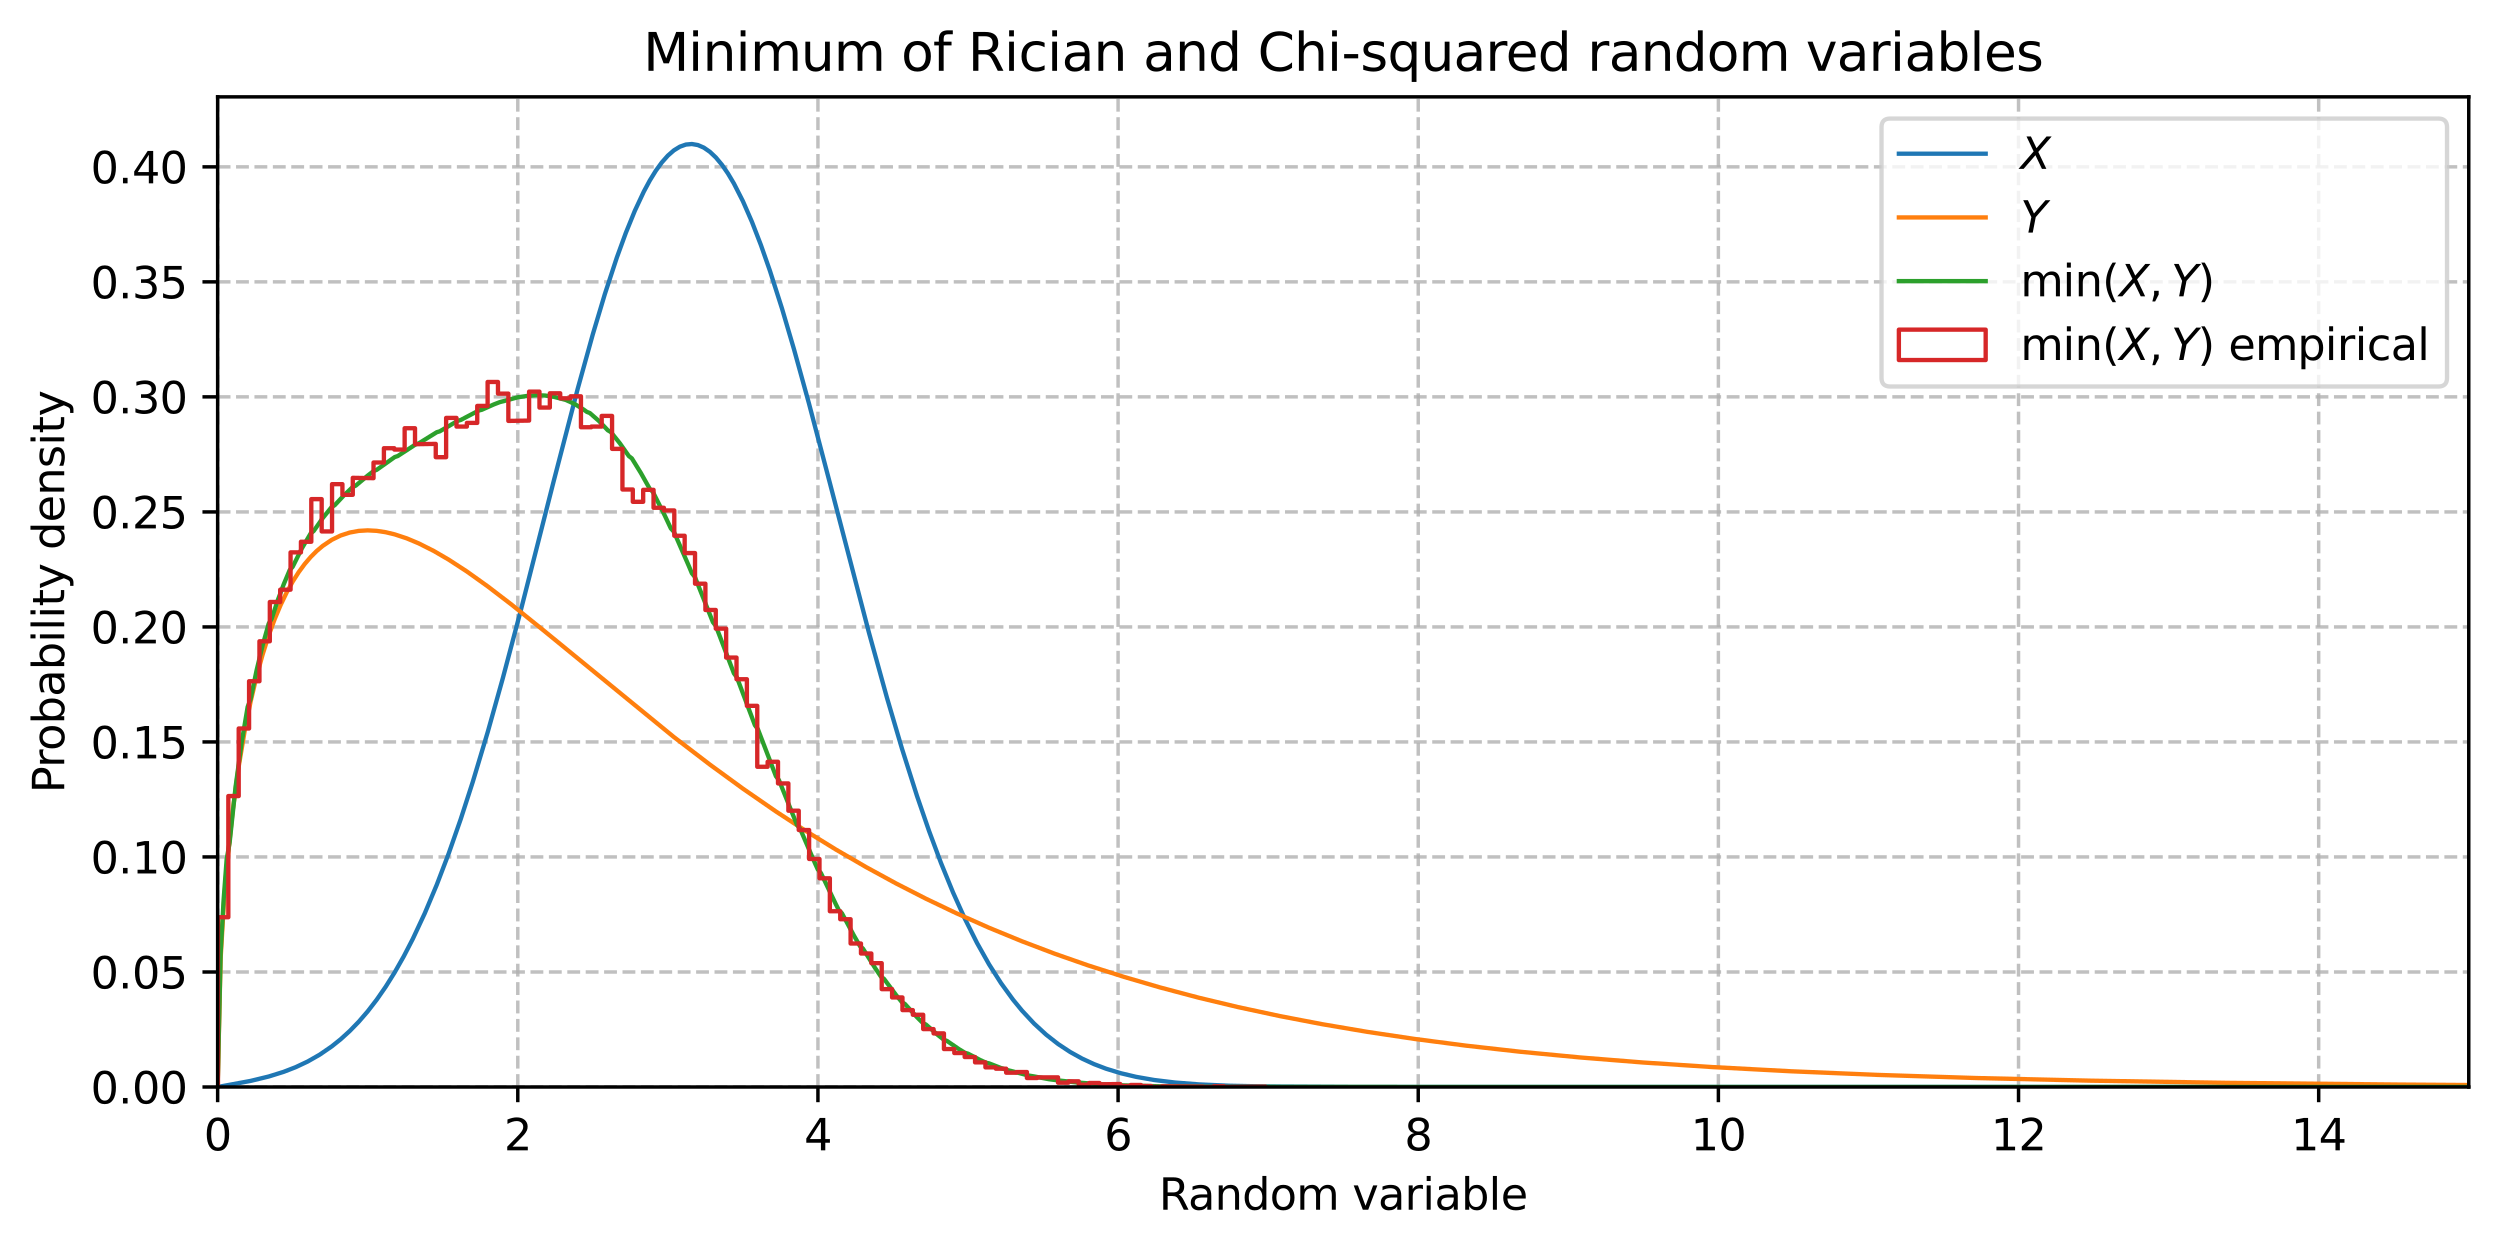 <?xml version="1.0" encoding="utf-8" standalone="no"?>
<!DOCTYPE svg PUBLIC "-//W3C//DTD SVG 1.1//EN"
  "http://www.w3.org/Graphics/SVG/1.1/DTD/svg11.dtd">
<svg xmlns:xlink="http://www.w3.org/1999/xlink" width="576pt" height="288pt" viewBox="0 0 576 288" xmlns="http://www.w3.org/2000/svg" version="1.1">
 <defs>
  <style type="text/css">*{stroke-linejoin: round; stroke-linecap: butt}</style>
 </defs>
 <g id="figure_1">
  <g id="patch_1">
   <path d="M 0 288 
L 576 288 
L 576 0 
L 0 0 
z
" style="fill: #ffffff"/>
  </g>
  <g id="axes_1">
   <g id="patch_2">
    <path d="M 50.144 250.444 
L 568.8 250.444 
L 568.8 22.318 
L 50.144 22.318 
z
" style="fill: #ffffff"/>
   </g>
   <g id="matplotlib.axis_1">
    <g id="xtick_1">
     <g id="line2d_1">
      <path d="M 50.144 250.444 
L 50.144 22.318 
" clip-path="url(#p916f54b897)" style="fill: none; stroke-dasharray: 2.96,1.28; stroke-dashoffset: 0; stroke: #b0b0b0; stroke-opacity: 0.8; stroke-width: 0.8"/>
     </g>
     <g id="line2d_2">
      <defs>
       <path id="me56a1362f5" d="M 0 0 
L 0 3.5 
" style="stroke: #000000; stroke-width: 0.8"/>
      </defs>
      <g>
       <use xlink:href="#me56a1362f5" x="50.144" y="250.444" style="stroke: #000000; stroke-width: 0.8"/>
      </g>
     </g>
     <g id="text_1">
      <!-- 0 -->
      <g transform="translate(46.962 265.042) scale(0.1 -0.1)">
       <defs>
        <path id="DejaVuSans-30" d="M 2034 4250 
Q 1547 4250 1301 3770 
Q 1056 3291 1056 2328 
Q 1056 1369 1301 889 
Q 1547 409 2034 409 
Q 2525 409 2770 889 
Q 3016 1369 3016 2328 
Q 3016 3291 2770 3770 
Q 2525 4250 2034 4250 
z
M 2034 4750 
Q 2819 4750 3233 4129 
Q 3647 3509 3647 2328 
Q 3647 1150 3233 529 
Q 2819 -91 2034 -91 
Q 1250 -91 836 529 
Q 422 1150 422 2328 
Q 422 3509 836 4129 
Q 1250 4750 2034 4750 
z
" transform="scale(0.016)"/>
       </defs>
       <use xlink:href="#DejaVuSans-30"/>
      </g>
     </g>
    </g>
    <g id="xtick_2">
     <g id="line2d_3">
      <path d="M 119.298 250.444 
L 119.298 22.318 
" clip-path="url(#p916f54b897)" style="fill: none; stroke-dasharray: 2.96,1.28; stroke-dashoffset: 0; stroke: #b0b0b0; stroke-opacity: 0.8; stroke-width: 0.8"/>
     </g>
     <g id="line2d_4">
      <g>
       <use xlink:href="#me56a1362f5" x="119.298" y="250.444" style="stroke: #000000; stroke-width: 0.8"/>
      </g>
     </g>
     <g id="text_2">
      <!-- 2 -->
      <g transform="translate(116.117 265.042) scale(0.1 -0.1)">
       <defs>
        <path id="DejaVuSans-32" d="M 1228 531 
L 3431 531 
L 3431 0 
L 469 0 
L 469 531 
Q 828 903 1448 1529 
Q 2069 2156 2228 2338 
Q 2531 2678 2651 2914 
Q 2772 3150 2772 3378 
Q 2772 3750 2511 3984 
Q 2250 4219 1831 4219 
Q 1534 4219 1204 4116 
Q 875 4013 500 3803 
L 500 4441 
Q 881 4594 1212 4672 
Q 1544 4750 1819 4750 
Q 2544 4750 2975 4387 
Q 3406 4025 3406 3419 
Q 3406 3131 3298 2873 
Q 3191 2616 2906 2266 
Q 2828 2175 2409 1742 
Q 1991 1309 1228 531 
z
" transform="scale(0.016)"/>
       </defs>
       <use xlink:href="#DejaVuSans-32"/>
      </g>
     </g>
    </g>
    <g id="xtick_3">
     <g id="line2d_5">
      <path d="M 188.452 250.444 
L 188.452 22.318 
" clip-path="url(#p916f54b897)" style="fill: none; stroke-dasharray: 2.96,1.28; stroke-dashoffset: 0; stroke: #b0b0b0; stroke-opacity: 0.8; stroke-width: 0.8"/>
     </g>
     <g id="line2d_6">
      <g>
       <use xlink:href="#me56a1362f5" x="188.452" y="250.444" style="stroke: #000000; stroke-width: 0.8"/>
      </g>
     </g>
     <g id="text_3">
      <!-- 4 -->
      <g transform="translate(185.271 265.042) scale(0.1 -0.1)">
       <defs>
        <path id="DejaVuSans-34" d="M 2419 4116 
L 825 1625 
L 2419 1625 
L 2419 4116 
z
M 2253 4666 
L 3047 4666 
L 3047 1625 
L 3713 1625 
L 3713 1100 
L 3047 1100 
L 3047 0 
L 2419 0 
L 2419 1100 
L 313 1100 
L 313 1709 
L 2253 4666 
z
" transform="scale(0.016)"/>
       </defs>
       <use xlink:href="#DejaVuSans-34"/>
      </g>
     </g>
    </g>
    <g id="xtick_4">
     <g id="line2d_7">
      <path d="M 257.606 250.444 
L 257.606 22.318 
" clip-path="url(#p916f54b897)" style="fill: none; stroke-dasharray: 2.96,1.28; stroke-dashoffset: 0; stroke: #b0b0b0; stroke-opacity: 0.8; stroke-width: 0.8"/>
     </g>
     <g id="line2d_8">
      <g>
       <use xlink:href="#me56a1362f5" x="257.606" y="250.444" style="stroke: #000000; stroke-width: 0.8"/>
      </g>
     </g>
     <g id="text_4">
      <!-- 6 -->
      <g transform="translate(254.425 265.042) scale(0.1 -0.1)">
       <defs>
        <path id="DejaVuSans-36" d="M 2113 2584 
Q 1688 2584 1439 2293 
Q 1191 2003 1191 1497 
Q 1191 994 1439 701 
Q 1688 409 2113 409 
Q 2538 409 2786 701 
Q 3034 994 3034 1497 
Q 3034 2003 2786 2293 
Q 2538 2584 2113 2584 
z
M 3366 4563 
L 3366 3988 
Q 3128 4100 2886 4159 
Q 2644 4219 2406 4219 
Q 1781 4219 1451 3797 
Q 1122 3375 1075 2522 
Q 1259 2794 1537 2939 
Q 1816 3084 2150 3084 
Q 2853 3084 3261 2657 
Q 3669 2231 3669 1497 
Q 3669 778 3244 343 
Q 2819 -91 2113 -91 
Q 1303 -91 875 529 
Q 447 1150 447 2328 
Q 447 3434 972 4092 
Q 1497 4750 2381 4750 
Q 2619 4750 2861 4703 
Q 3103 4656 3366 4563 
z
" transform="scale(0.016)"/>
       </defs>
       <use xlink:href="#DejaVuSans-36"/>
      </g>
     </g>
    </g>
    <g id="xtick_5">
     <g id="line2d_9">
      <path d="M 326.76 250.444 
L 326.76 22.318 
" clip-path="url(#p916f54b897)" style="fill: none; stroke-dasharray: 2.96,1.28; stroke-dashoffset: 0; stroke: #b0b0b0; stroke-opacity: 0.8; stroke-width: 0.8"/>
     </g>
     <g id="line2d_10">
      <g>
       <use xlink:href="#me56a1362f5" x="326.76" y="250.444" style="stroke: #000000; stroke-width: 0.8"/>
      </g>
     </g>
     <g id="text_5">
      <!-- 8 -->
      <g transform="translate(323.579 265.042) scale(0.1 -0.1)">
       <defs>
        <path id="DejaVuSans-38" d="M 2034 2216 
Q 1584 2216 1326 1975 
Q 1069 1734 1069 1313 
Q 1069 891 1326 650 
Q 1584 409 2034 409 
Q 2484 409 2743 651 
Q 3003 894 3003 1313 
Q 3003 1734 2745 1975 
Q 2488 2216 2034 2216 
z
M 1403 2484 
Q 997 2584 770 2862 
Q 544 3141 544 3541 
Q 544 4100 942 4425 
Q 1341 4750 2034 4750 
Q 2731 4750 3128 4425 
Q 3525 4100 3525 3541 
Q 3525 3141 3298 2862 
Q 3072 2584 2669 2484 
Q 3125 2378 3379 2068 
Q 3634 1759 3634 1313 
Q 3634 634 3220 271 
Q 2806 -91 2034 -91 
Q 1263 -91 848 271 
Q 434 634 434 1313 
Q 434 1759 690 2068 
Q 947 2378 1403 2484 
z
M 1172 3481 
Q 1172 3119 1398 2916 
Q 1625 2713 2034 2713 
Q 2441 2713 2670 2916 
Q 2900 3119 2900 3481 
Q 2900 3844 2670 4047 
Q 2441 4250 2034 4250 
Q 1625 4250 1398 4047 
Q 1172 3844 1172 3481 
z
" transform="scale(0.016)"/>
       </defs>
       <use xlink:href="#DejaVuSans-38"/>
      </g>
     </g>
    </g>
    <g id="xtick_6">
     <g id="line2d_11">
      <path d="M 395.915 250.444 
L 395.915 22.318 
" clip-path="url(#p916f54b897)" style="fill: none; stroke-dasharray: 2.96,1.28; stroke-dashoffset: 0; stroke: #b0b0b0; stroke-opacity: 0.8; stroke-width: 0.8"/>
     </g>
     <g id="line2d_12">
      <g>
       <use xlink:href="#me56a1362f5" x="395.915" y="250.444" style="stroke: #000000; stroke-width: 0.8"/>
      </g>
     </g>
     <g id="text_6">
      <!-- 10 -->
      <g transform="translate(389.552 265.042) scale(0.1 -0.1)">
       <defs>
        <path id="DejaVuSans-31" d="M 794 531 
L 1825 531 
L 1825 4091 
L 703 3866 
L 703 4441 
L 1819 4666 
L 2450 4666 
L 2450 531 
L 3481 531 
L 3481 0 
L 794 0 
L 794 531 
z
" transform="scale(0.016)"/>
       </defs>
       <use xlink:href="#DejaVuSans-31"/>
       <use xlink:href="#DejaVuSans-30" transform="translate(63.623 0)"/>
      </g>
     </g>
    </g>
    <g id="xtick_7">
     <g id="line2d_13">
      <path d="M 465.069 250.444 
L 465.069 22.318 
" clip-path="url(#p916f54b897)" style="fill: none; stroke-dasharray: 2.96,1.28; stroke-dashoffset: 0; stroke: #b0b0b0; stroke-opacity: 0.8; stroke-width: 0.8"/>
     </g>
     <g id="line2d_14">
      <g>
       <use xlink:href="#me56a1362f5" x="465.069" y="250.444" style="stroke: #000000; stroke-width: 0.8"/>
      </g>
     </g>
     <g id="text_7">
      <!-- 12 -->
      <g transform="translate(458.706 265.042) scale(0.1 -0.1)">
       <use xlink:href="#DejaVuSans-31"/>
       <use xlink:href="#DejaVuSans-32" transform="translate(63.623 0)"/>
      </g>
     </g>
    </g>
    <g id="xtick_8">
     <g id="line2d_15">
      <path d="M 534.223 250.444 
L 534.223 22.318 
" clip-path="url(#p916f54b897)" style="fill: none; stroke-dasharray: 2.96,1.28; stroke-dashoffset: 0; stroke: #b0b0b0; stroke-opacity: 0.8; stroke-width: 0.8"/>
     </g>
     <g id="line2d_16">
      <g>
       <use xlink:href="#me56a1362f5" x="534.223" y="250.444" style="stroke: #000000; stroke-width: 0.8"/>
      </g>
     </g>
     <g id="text_8">
      <!-- 14 -->
      <g transform="translate(527.86 265.042) scale(0.1 -0.1)">
       <use xlink:href="#DejaVuSans-31"/>
       <use xlink:href="#DejaVuSans-34" transform="translate(63.623 0)"/>
      </g>
     </g>
    </g>
    <g id="text_9">
     <!-- Random variable -->
     <g transform="translate(267.012 278.72) scale(0.1 -0.1)">
      <defs>
       <path id="DejaVuSans-52" d="M 2841 2188 
Q 3044 2119 3236 1894 
Q 3428 1669 3622 1275 
L 4263 0 
L 3584 0 
L 2988 1197 
Q 2756 1666 2539 1819 
Q 2322 1972 1947 1972 
L 1259 1972 
L 1259 0 
L 628 0 
L 628 4666 
L 2053 4666 
Q 2853 4666 3247 4331 
Q 3641 3997 3641 3322 
Q 3641 2881 3436 2590 
Q 3231 2300 2841 2188 
z
M 1259 4147 
L 1259 2491 
L 2053 2491 
Q 2509 2491 2742 2702 
Q 2975 2913 2975 3322 
Q 2975 3731 2742 3939 
Q 2509 4147 2053 4147 
L 1259 4147 
z
" transform="scale(0.016)"/>
       <path id="DejaVuSans-61" d="M 2194 1759 
Q 1497 1759 1228 1600 
Q 959 1441 959 1056 
Q 959 750 1161 570 
Q 1363 391 1709 391 
Q 2188 391 2477 730 
Q 2766 1069 2766 1631 
L 2766 1759 
L 2194 1759 
z
M 3341 1997 
L 3341 0 
L 2766 0 
L 2766 531 
Q 2569 213 2275 61 
Q 1981 -91 1556 -91 
Q 1019 -91 701 211 
Q 384 513 384 1019 
Q 384 1609 779 1909 
Q 1175 2209 1959 2209 
L 2766 2209 
L 2766 2266 
Q 2766 2663 2505 2880 
Q 2244 3097 1772 3097 
Q 1472 3097 1187 3025 
Q 903 2953 641 2809 
L 641 3341 
Q 956 3463 1253 3523 
Q 1550 3584 1831 3584 
Q 2591 3584 2966 3190 
Q 3341 2797 3341 1997 
z
" transform="scale(0.016)"/>
       <path id="DejaVuSans-6e" d="M 3513 2113 
L 3513 0 
L 2938 0 
L 2938 2094 
Q 2938 2591 2744 2837 
Q 2550 3084 2163 3084 
Q 1697 3084 1428 2787 
Q 1159 2491 1159 1978 
L 1159 0 
L 581 0 
L 581 3500 
L 1159 3500 
L 1159 2956 
Q 1366 3272 1645 3428 
Q 1925 3584 2291 3584 
Q 2894 3584 3203 3211 
Q 3513 2838 3513 2113 
z
" transform="scale(0.016)"/>
       <path id="DejaVuSans-64" d="M 2906 2969 
L 2906 4863 
L 3481 4863 
L 3481 0 
L 2906 0 
L 2906 525 
Q 2725 213 2448 61 
Q 2172 -91 1784 -91 
Q 1150 -91 751 415 
Q 353 922 353 1747 
Q 353 2572 751 3078 
Q 1150 3584 1784 3584 
Q 2172 3584 2448 3432 
Q 2725 3281 2906 2969 
z
M 947 1747 
Q 947 1113 1208 752 
Q 1469 391 1925 391 
Q 2381 391 2643 752 
Q 2906 1113 2906 1747 
Q 2906 2381 2643 2742 
Q 2381 3103 1925 3103 
Q 1469 3103 1208 2742 
Q 947 2381 947 1747 
z
" transform="scale(0.016)"/>
       <path id="DejaVuSans-6f" d="M 1959 3097 
Q 1497 3097 1228 2736 
Q 959 2375 959 1747 
Q 959 1119 1226 758 
Q 1494 397 1959 397 
Q 2419 397 2687 759 
Q 2956 1122 2956 1747 
Q 2956 2369 2687 2733 
Q 2419 3097 1959 3097 
z
M 1959 3584 
Q 2709 3584 3137 3096 
Q 3566 2609 3566 1747 
Q 3566 888 3137 398 
Q 2709 -91 1959 -91 
Q 1206 -91 779 398 
Q 353 888 353 1747 
Q 353 2609 779 3096 
Q 1206 3584 1959 3584 
z
" transform="scale(0.016)"/>
       <path id="DejaVuSans-6d" d="M 3328 2828 
Q 3544 3216 3844 3400 
Q 4144 3584 4550 3584 
Q 5097 3584 5394 3201 
Q 5691 2819 5691 2113 
L 5691 0 
L 5113 0 
L 5113 2094 
Q 5113 2597 4934 2840 
Q 4756 3084 4391 3084 
Q 3944 3084 3684 2787 
Q 3425 2491 3425 1978 
L 3425 0 
L 2847 0 
L 2847 2094 
Q 2847 2600 2669 2842 
Q 2491 3084 2119 3084 
Q 1678 3084 1418 2786 
Q 1159 2488 1159 1978 
L 1159 0 
L 581 0 
L 581 3500 
L 1159 3500 
L 1159 2956 
Q 1356 3278 1631 3431 
Q 1906 3584 2284 3584 
Q 2666 3584 2933 3390 
Q 3200 3197 3328 2828 
z
" transform="scale(0.016)"/>
       <path id="DejaVuSans-20" transform="scale(0.016)"/>
       <path id="DejaVuSans-76" d="M 191 3500 
L 800 3500 
L 1894 563 
L 2988 3500 
L 3597 3500 
L 2284 0 
L 1503 0 
L 191 3500 
z
" transform="scale(0.016)"/>
       <path id="DejaVuSans-72" d="M 2631 2963 
Q 2534 3019 2420 3045 
Q 2306 3072 2169 3072 
Q 1681 3072 1420 2755 
Q 1159 2438 1159 1844 
L 1159 0 
L 581 0 
L 581 3500 
L 1159 3500 
L 1159 2956 
Q 1341 3275 1631 3429 
Q 1922 3584 2338 3584 
Q 2397 3584 2469 3576 
Q 2541 3569 2628 3553 
L 2631 2963 
z
" transform="scale(0.016)"/>
       <path id="DejaVuSans-69" d="M 603 3500 
L 1178 3500 
L 1178 0 
L 603 0 
L 603 3500 
z
M 603 4863 
L 1178 4863 
L 1178 4134 
L 603 4134 
L 603 4863 
z
" transform="scale(0.016)"/>
       <path id="DejaVuSans-62" d="M 3116 1747 
Q 3116 2381 2855 2742 
Q 2594 3103 2138 3103 
Q 1681 3103 1420 2742 
Q 1159 2381 1159 1747 
Q 1159 1113 1420 752 
Q 1681 391 2138 391 
Q 2594 391 2855 752 
Q 3116 1113 3116 1747 
z
M 1159 2969 
Q 1341 3281 1617 3432 
Q 1894 3584 2278 3584 
Q 2916 3584 3314 3078 
Q 3713 2572 3713 1747 
Q 3713 922 3314 415 
Q 2916 -91 2278 -91 
Q 1894 -91 1617 61 
Q 1341 213 1159 525 
L 1159 0 
L 581 0 
L 581 4863 
L 1159 4863 
L 1159 2969 
z
" transform="scale(0.016)"/>
       <path id="DejaVuSans-6c" d="M 603 4863 
L 1178 4863 
L 1178 0 
L 603 0 
L 603 4863 
z
" transform="scale(0.016)"/>
       <path id="DejaVuSans-65" d="M 3597 1894 
L 3597 1613 
L 953 1613 
Q 991 1019 1311 708 
Q 1631 397 2203 397 
Q 2534 397 2845 478 
Q 3156 559 3463 722 
L 3463 178 
Q 3153 47 2828 -22 
Q 2503 -91 2169 -91 
Q 1331 -91 842 396 
Q 353 884 353 1716 
Q 353 2575 817 3079 
Q 1281 3584 2069 3584 
Q 2775 3584 3186 3129 
Q 3597 2675 3597 1894 
z
M 3022 2063 
Q 3016 2534 2758 2815 
Q 2500 3097 2075 3097 
Q 1594 3097 1305 2825 
Q 1016 2553 972 2059 
L 3022 2063 
z
" transform="scale(0.016)"/>
      </defs>
      <use xlink:href="#DejaVuSans-52"/>
      <use xlink:href="#DejaVuSans-61" transform="translate(67.232 0)"/>
      <use xlink:href="#DejaVuSans-6e" transform="translate(128.512 0)"/>
      <use xlink:href="#DejaVuSans-64" transform="translate(191.891 0)"/>
      <use xlink:href="#DejaVuSans-6f" transform="translate(255.367 0)"/>
      <use xlink:href="#DejaVuSans-6d" transform="translate(316.549 0)"/>
      <use xlink:href="#DejaVuSans-20" transform="translate(413.961 0)"/>
      <use xlink:href="#DejaVuSans-76" transform="translate(445.748 0)"/>
      <use xlink:href="#DejaVuSans-61" transform="translate(504.928 0)"/>
      <use xlink:href="#DejaVuSans-72" transform="translate(566.207 0)"/>
      <use xlink:href="#DejaVuSans-69" transform="translate(607.32 0)"/>
      <use xlink:href="#DejaVuSans-61" transform="translate(635.104 0)"/>
      <use xlink:href="#DejaVuSans-62" transform="translate(696.383 0)"/>
      <use xlink:href="#DejaVuSans-6c" transform="translate(759.859 0)"/>
      <use xlink:href="#DejaVuSans-65" transform="translate(787.643 0)"/>
     </g>
    </g>
   </g>
   <g id="matplotlib.axis_2">
    <g id="ytick_1">
     <g id="line2d_17">
      <path d="M 50.144 250.444 
L 568.8 250.444 
" clip-path="url(#p916f54b897)" style="fill: none; stroke-dasharray: 2.96,1.28; stroke-dashoffset: 0; stroke: #b0b0b0; stroke-opacity: 0.8; stroke-width: 0.8"/>
     </g>
     <g id="line2d_18">
      <defs>
       <path id="m125c6fc0d1" d="M 0 0 
L -3.5 0 
" style="stroke: #000000; stroke-width: 0.8"/>
      </defs>
      <g>
       <use xlink:href="#m125c6fc0d1" x="50.144" y="250.444" style="stroke: #000000; stroke-width: 0.8"/>
      </g>
     </g>
     <g id="text_10">
      <!-- 0.00 -->
      <g transform="translate(20.878 254.243) scale(0.1 -0.1)">
       <defs>
        <path id="DejaVuSans-2e" d="M 684 794 
L 1344 794 
L 1344 0 
L 684 0 
L 684 794 
z
" transform="scale(0.016)"/>
       </defs>
       <use xlink:href="#DejaVuSans-30"/>
       <use xlink:href="#DejaVuSans-2e" transform="translate(63.623 0)"/>
       <use xlink:href="#DejaVuSans-30" transform="translate(95.41 0)"/>
       <use xlink:href="#DejaVuSans-30" transform="translate(159.033 0)"/>
      </g>
     </g>
    </g>
    <g id="ytick_2">
     <g id="line2d_19">
      <path d="M 50.144 223.943 
L 568.8 223.943 
" clip-path="url(#p916f54b897)" style="fill: none; stroke-dasharray: 2.96,1.28; stroke-dashoffset: 0; stroke: #b0b0b0; stroke-opacity: 0.8; stroke-width: 0.8"/>
     </g>
     <g id="line2d_20">
      <g>
       <use xlink:href="#m125c6fc0d1" x="50.144" y="223.943" style="stroke: #000000; stroke-width: 0.8"/>
      </g>
     </g>
     <g id="text_11">
      <!-- 0.05 -->
      <g transform="translate(20.878 227.743) scale(0.1 -0.1)">
       <defs>
        <path id="DejaVuSans-35" d="M 691 4666 
L 3169 4666 
L 3169 4134 
L 1269 4134 
L 1269 2991 
Q 1406 3038 1543 3061 
Q 1681 3084 1819 3084 
Q 2600 3084 3056 2656 
Q 3513 2228 3513 1497 
Q 3513 744 3044 326 
Q 2575 -91 1722 -91 
Q 1428 -91 1123 -41 
Q 819 9 494 109 
L 494 744 
Q 775 591 1075 516 
Q 1375 441 1709 441 
Q 2250 441 2565 725 
Q 2881 1009 2881 1497 
Q 2881 1984 2565 2268 
Q 2250 2553 1709 2553 
Q 1456 2553 1204 2497 
Q 953 2441 691 2322 
L 691 4666 
z
" transform="scale(0.016)"/>
       </defs>
       <use xlink:href="#DejaVuSans-30"/>
       <use xlink:href="#DejaVuSans-2e" transform="translate(63.623 0)"/>
       <use xlink:href="#DejaVuSans-30" transform="translate(95.41 0)"/>
       <use xlink:href="#DejaVuSans-35" transform="translate(159.033 0)"/>
      </g>
     </g>
    </g>
    <g id="ytick_3">
     <g id="line2d_21">
      <path d="M 50.144 197.443 
L 568.8 197.443 
" clip-path="url(#p916f54b897)" style="fill: none; stroke-dasharray: 2.96,1.28; stroke-dashoffset: 0; stroke: #b0b0b0; stroke-opacity: 0.8; stroke-width: 0.8"/>
     </g>
     <g id="line2d_22">
      <g>
       <use xlink:href="#m125c6fc0d1" x="50.144" y="197.443" style="stroke: #000000; stroke-width: 0.8"/>
      </g>
     </g>
     <g id="text_12">
      <!-- 0.10 -->
      <g transform="translate(20.878 201.242) scale(0.1 -0.1)">
       <use xlink:href="#DejaVuSans-30"/>
       <use xlink:href="#DejaVuSans-2e" transform="translate(63.623 0)"/>
       <use xlink:href="#DejaVuSans-31" transform="translate(95.41 0)"/>
       <use xlink:href="#DejaVuSans-30" transform="translate(159.033 0)"/>
      </g>
     </g>
    </g>
    <g id="ytick_4">
     <g id="line2d_23">
      <path d="M 50.144 170.943 
L 568.8 170.943 
" clip-path="url(#p916f54b897)" style="fill: none; stroke-dasharray: 2.96,1.28; stroke-dashoffset: 0; stroke: #b0b0b0; stroke-opacity: 0.8; stroke-width: 0.8"/>
     </g>
     <g id="line2d_24">
      <g>
       <use xlink:href="#m125c6fc0d1" x="50.144" y="170.943" style="stroke: #000000; stroke-width: 0.8"/>
      </g>
     </g>
     <g id="text_13">
      <!-- 0.15 -->
      <g transform="translate(20.878 174.742) scale(0.1 -0.1)">
       <use xlink:href="#DejaVuSans-30"/>
       <use xlink:href="#DejaVuSans-2e" transform="translate(63.623 0)"/>
       <use xlink:href="#DejaVuSans-31" transform="translate(95.41 0)"/>
       <use xlink:href="#DejaVuSans-35" transform="translate(159.033 0)"/>
      </g>
     </g>
    </g>
    <g id="ytick_5">
     <g id="line2d_25">
      <path d="M 50.144 144.442 
L 568.8 144.442 
" clip-path="url(#p916f54b897)" style="fill: none; stroke-dasharray: 2.96,1.28; stroke-dashoffset: 0; stroke: #b0b0b0; stroke-opacity: 0.8; stroke-width: 0.8"/>
     </g>
     <g id="line2d_26">
      <g>
       <use xlink:href="#m125c6fc0d1" x="50.144" y="144.442" style="stroke: #000000; stroke-width: 0.8"/>
      </g>
     </g>
     <g id="text_14">
      <!-- 0.20 -->
      <g transform="translate(20.878 148.241) scale(0.1 -0.1)">
       <use xlink:href="#DejaVuSans-30"/>
       <use xlink:href="#DejaVuSans-2e" transform="translate(63.623 0)"/>
       <use xlink:href="#DejaVuSans-32" transform="translate(95.41 0)"/>
       <use xlink:href="#DejaVuSans-30" transform="translate(159.033 0)"/>
      </g>
     </g>
    </g>
    <g id="ytick_6">
     <g id="line2d_27">
      <path d="M 50.144 117.942 
L 568.8 117.942 
" clip-path="url(#p916f54b897)" style="fill: none; stroke-dasharray: 2.96,1.28; stroke-dashoffset: 0; stroke: #b0b0b0; stroke-opacity: 0.8; stroke-width: 0.8"/>
     </g>
     <g id="line2d_28">
      <g>
       <use xlink:href="#m125c6fc0d1" x="50.144" y="117.942" style="stroke: #000000; stroke-width: 0.8"/>
      </g>
     </g>
     <g id="text_15">
      <!-- 0.25 -->
      <g transform="translate(20.878 121.741) scale(0.1 -0.1)">
       <use xlink:href="#DejaVuSans-30"/>
       <use xlink:href="#DejaVuSans-2e" transform="translate(63.623 0)"/>
       <use xlink:href="#DejaVuSans-32" transform="translate(95.41 0)"/>
       <use xlink:href="#DejaVuSans-35" transform="translate(159.033 0)"/>
      </g>
     </g>
    </g>
    <g id="ytick_7">
     <g id="line2d_29">
      <path d="M 50.144 91.442 
L 568.8 91.442 
" clip-path="url(#p916f54b897)" style="fill: none; stroke-dasharray: 2.96,1.28; stroke-dashoffset: 0; stroke: #b0b0b0; stroke-opacity: 0.8; stroke-width: 0.8"/>
     </g>
     <g id="line2d_30">
      <g>
       <use xlink:href="#m125c6fc0d1" x="50.144" y="91.442" style="stroke: #000000; stroke-width: 0.8"/>
      </g>
     </g>
     <g id="text_16">
      <!-- 0.30 -->
      <g transform="translate(20.878 95.241) scale(0.1 -0.1)">
       <defs>
        <path id="DejaVuSans-33" d="M 2597 2516 
Q 3050 2419 3304 2112 
Q 3559 1806 3559 1356 
Q 3559 666 3084 287 
Q 2609 -91 1734 -91 
Q 1441 -91 1130 -33 
Q 819 25 488 141 
L 488 750 
Q 750 597 1062 519 
Q 1375 441 1716 441 
Q 2309 441 2620 675 
Q 2931 909 2931 1356 
Q 2931 1769 2642 2001 
Q 2353 2234 1838 2234 
L 1294 2234 
L 1294 2753 
L 1863 2753 
Q 2328 2753 2575 2939 
Q 2822 3125 2822 3475 
Q 2822 3834 2567 4026 
Q 2313 4219 1838 4219 
Q 1578 4219 1281 4162 
Q 984 4106 628 3988 
L 628 4550 
Q 988 4650 1302 4700 
Q 1616 4750 1894 4750 
Q 2613 4750 3031 4423 
Q 3450 4097 3450 3541 
Q 3450 3153 3228 2886 
Q 3006 2619 2597 2516 
z
" transform="scale(0.016)"/>
       </defs>
       <use xlink:href="#DejaVuSans-30"/>
       <use xlink:href="#DejaVuSans-2e" transform="translate(63.623 0)"/>
       <use xlink:href="#DejaVuSans-33" transform="translate(95.41 0)"/>
       <use xlink:href="#DejaVuSans-30" transform="translate(159.033 0)"/>
      </g>
     </g>
    </g>
    <g id="ytick_8">
     <g id="line2d_31">
      <path d="M 50.144 64.941 
L 568.8 64.941 
" clip-path="url(#p916f54b897)" style="fill: none; stroke-dasharray: 2.96,1.28; stroke-dashoffset: 0; stroke: #b0b0b0; stroke-opacity: 0.8; stroke-width: 0.8"/>
     </g>
     <g id="line2d_32">
      <g>
       <use xlink:href="#m125c6fc0d1" x="50.144" y="64.941" style="stroke: #000000; stroke-width: 0.8"/>
      </g>
     </g>
     <g id="text_17">
      <!-- 0.35 -->
      <g transform="translate(20.878 68.74) scale(0.1 -0.1)">
       <use xlink:href="#DejaVuSans-30"/>
       <use xlink:href="#DejaVuSans-2e" transform="translate(63.623 0)"/>
       <use xlink:href="#DejaVuSans-33" transform="translate(95.41 0)"/>
       <use xlink:href="#DejaVuSans-35" transform="translate(159.033 0)"/>
      </g>
     </g>
    </g>
    <g id="ytick_9">
     <g id="line2d_33">
      <path d="M 50.144 38.441 
L 568.8 38.441 
" clip-path="url(#p916f54b897)" style="fill: none; stroke-dasharray: 2.96,1.28; stroke-dashoffset: 0; stroke: #b0b0b0; stroke-opacity: 0.8; stroke-width: 0.8"/>
     </g>
     <g id="line2d_34">
      <g>
       <use xlink:href="#m125c6fc0d1" x="50.144" y="38.441" style="stroke: #000000; stroke-width: 0.8"/>
      </g>
     </g>
     <g id="text_18">
      <!-- 0.40 -->
      <g transform="translate(20.878 42.24) scale(0.1 -0.1)">
       <use xlink:href="#DejaVuSans-30"/>
       <use xlink:href="#DejaVuSans-2e" transform="translate(63.623 0)"/>
       <use xlink:href="#DejaVuSans-34" transform="translate(95.41 0)"/>
       <use xlink:href="#DejaVuSans-30" transform="translate(159.033 0)"/>
      </g>
     </g>
    </g>
    <g id="text_19">
     <!-- Probability density -->
     <g transform="translate(14.798 182.732) rotate(-90) scale(0.1 -0.1)">
      <defs>
       <path id="DejaVuSans-50" d="M 1259 4147 
L 1259 2394 
L 2053 2394 
Q 2494 2394 2734 2622 
Q 2975 2850 2975 3272 
Q 2975 3691 2734 3919 
Q 2494 4147 2053 4147 
L 1259 4147 
z
M 628 4666 
L 2053 4666 
Q 2838 4666 3239 4311 
Q 3641 3956 3641 3272 
Q 3641 2581 3239 2228 
Q 2838 1875 2053 1875 
L 1259 1875 
L 1259 0 
L 628 0 
L 628 4666 
z
" transform="scale(0.016)"/>
       <path id="DejaVuSans-74" d="M 1172 4494 
L 1172 3500 
L 2356 3500 
L 2356 3053 
L 1172 3053 
L 1172 1153 
Q 1172 725 1289 603 
Q 1406 481 1766 481 
L 2356 481 
L 2356 0 
L 1766 0 
Q 1100 0 847 248 
Q 594 497 594 1153 
L 594 3053 
L 172 3053 
L 172 3500 
L 594 3500 
L 594 4494 
L 1172 4494 
z
" transform="scale(0.016)"/>
       <path id="DejaVuSans-79" d="M 2059 -325 
Q 1816 -950 1584 -1140 
Q 1353 -1331 966 -1331 
L 506 -1331 
L 506 -850 
L 844 -850 
Q 1081 -850 1212 -737 
Q 1344 -625 1503 -206 
L 1606 56 
L 191 3500 
L 800 3500 
L 1894 763 
L 2988 3500 
L 3597 3500 
L 2059 -325 
z
" transform="scale(0.016)"/>
       <path id="DejaVuSans-73" d="M 2834 3397 
L 2834 2853 
Q 2591 2978 2328 3040 
Q 2066 3103 1784 3103 
Q 1356 3103 1142 2972 
Q 928 2841 928 2578 
Q 928 2378 1081 2264 
Q 1234 2150 1697 2047 
L 1894 2003 
Q 2506 1872 2764 1633 
Q 3022 1394 3022 966 
Q 3022 478 2636 193 
Q 2250 -91 1575 -91 
Q 1294 -91 989 -36 
Q 684 19 347 128 
L 347 722 
Q 666 556 975 473 
Q 1284 391 1588 391 
Q 1994 391 2212 530 
Q 2431 669 2431 922 
Q 2431 1156 2273 1281 
Q 2116 1406 1581 1522 
L 1381 1569 
Q 847 1681 609 1914 
Q 372 2147 372 2553 
Q 372 3047 722 3315 
Q 1072 3584 1716 3584 
Q 2034 3584 2315 3537 
Q 2597 3491 2834 3397 
z
" transform="scale(0.016)"/>
      </defs>
      <use xlink:href="#DejaVuSans-50"/>
      <use xlink:href="#DejaVuSans-72" transform="translate(58.553 0)"/>
      <use xlink:href="#DejaVuSans-6f" transform="translate(97.416 0)"/>
      <use xlink:href="#DejaVuSans-62" transform="translate(158.598 0)"/>
      <use xlink:href="#DejaVuSans-61" transform="translate(222.074 0)"/>
      <use xlink:href="#DejaVuSans-62" transform="translate(283.354 0)"/>
      <use xlink:href="#DejaVuSans-69" transform="translate(346.83 0)"/>
      <use xlink:href="#DejaVuSans-6c" transform="translate(374.613 0)"/>
      <use xlink:href="#DejaVuSans-69" transform="translate(402.396 0)"/>
      <use xlink:href="#DejaVuSans-74" transform="translate(430.18 0)"/>
      <use xlink:href="#DejaVuSans-79" transform="translate(469.389 0)"/>
      <use xlink:href="#DejaVuSans-20" transform="translate(528.568 0)"/>
      <use xlink:href="#DejaVuSans-64" transform="translate(560.355 0)"/>
      <use xlink:href="#DejaVuSans-65" transform="translate(623.832 0)"/>
      <use xlink:href="#DejaVuSans-6e" transform="translate(685.355 0)"/>
      <use xlink:href="#DejaVuSans-73" transform="translate(748.734 0)"/>
      <use xlink:href="#DejaVuSans-69" transform="translate(800.834 0)"/>
      <use xlink:href="#DejaVuSans-74" transform="translate(828.617 0)"/>
      <use xlink:href="#DejaVuSans-79" transform="translate(867.826 0)"/>
     </g>
    </g>
   </g>
   <g id="line2d_35">
    <path d="M 50.144 250.444 
L 57.751 249.038 
L 61.9 248.03 
L 65.358 246.951 
L 68.124 245.877 
L 70.89 244.573 
L 73.656 242.995 
L 76.422 241.097 
L 78.497 239.436 
L 80.572 237.549 
L 82.646 235.415 
L 84.721 233.014 
L 86.795 230.326 
L 88.87 227.332 
L 90.945 224.016 
L 93.019 220.36 
L 95.094 216.351 
L 97.86 210.439 
L 100.626 203.861 
L 103.392 196.613 
L 106.159 188.702 
L 108.925 180.152 
L 112.382 168.628 
L 115.84 156.288 
L 119.989 140.635 
L 127.596 110.763 
L 133.129 89.48 
L 136.586 77.014 
L 139.353 67.768 
L 142.119 59.34 
L 144.193 53.647 
L 146.268 48.558 
L 148.343 44.127 
L 149.726 41.561 
L 151.109 39.32 
L 152.492 37.415 
L 153.875 35.855 
L 155.258 34.647 
L 156.641 33.796 
L 158.024 33.307 
L 159.407 33.181 
L 160.79 33.419 
L 162.173 34.02 
L 163.557 34.979 
L 164.94 36.291 
L 166.323 37.951 
L 167.706 39.949 
L 169.089 42.274 
L 171.164 46.353 
L 173.238 51.098 
L 175.313 56.458 
L 177.387 62.377 
L 180.154 71.032 
L 182.92 80.417 
L 186.377 92.931 
L 191.218 111.348 
L 200.208 145.776 
L 204.358 160.773 
L 207.815 172.498 
L 211.273 183.38 
L 214.039 191.417 
L 216.805 198.829 
L 219.571 205.605 
L 222.338 211.744 
L 225.104 217.26 
L 227.87 222.175 
L 230.636 226.518 
L 233.402 230.326 
L 235.477 232.853 
L 238.243 235.82 
L 241.009 238.365 
L 243.775 240.532 
L 246.542 242.363 
L 249.308 243.898 
L 252.074 245.176 
L 254.84 246.232 
L 258.298 247.288 
L 261.755 248.104 
L 265.905 248.831 
L 270.746 249.418 
L 276.278 249.847 
L 283.193 250.151 
L 292.875 250.343 
L 310.855 250.432 
L 397.989 250.444 
L 569.492 250.444 
L 569.492 250.444 
" clip-path="url(#p916f54b897)" style="fill: none; stroke: #1f77b4; stroke-linecap: square"/>
   </g>
   <g id="line2d_36">
    <path d="M 50.144 250.444 
L 50.835 220.839 
L 51.527 208.993 
L 52.218 200.182 
L 53.601 186.841 
L 54.985 176.678 
L 56.368 168.457 
L 57.751 161.599 
L 59.134 155.772 
L 60.517 150.764 
L 61.9 146.427 
L 63.283 142.656 
L 64.666 139.369 
L 66.049 136.502 
L 67.432 134.003 
L 68.815 131.832 
L 70.198 129.951 
L 71.582 128.332 
L 72.965 126.949 
L 74.348 125.781 
L 76.422 124.387 
L 78.497 123.375 
L 80.572 122.699 
L 82.646 122.318 
L 84.721 122.197 
L 86.795 122.308 
L 88.87 122.625 
L 90.945 123.123 
L 93.711 124.037 
L 96.477 125.197 
L 99.935 126.94 
L 103.392 128.952 
L 107.542 131.653 
L 112.382 135.108 
L 117.915 139.344 
L 125.522 145.48 
L 155.258 169.813 
L 163.557 176.161 
L 171.164 181.704 
L 178.77 186.958 
L 185.686 191.476 
L 192.601 195.743 
L 199.517 199.761 
L 206.432 203.535 
L 213.348 207.07 
L 220.263 210.375 
L 227.87 213.755 
L 235.477 216.88 
L 243.084 219.766 
L 250.691 222.425 
L 258.989 225.084 
L 267.288 227.509 
L 276.278 229.893 
L 285.268 232.043 
L 294.95 234.121 
L 304.631 235.975 
L 315.004 237.739 
L 326.069 239.394 
L 337.825 240.925 
L 350.273 242.323 
L 364.104 243.643 
L 378.626 244.805 
L 394.531 245.857 
L 412.512 246.816 
L 432.566 247.655 
L 455.387 248.38 
L 481.666 248.987 
L 513.477 249.491 
L 552.895 249.883 
L 569.492 249.995 
L 569.492 249.995 
" clip-path="url(#p916f54b897)" style="fill: none; stroke: #ff7f0e; stroke-linecap: square"/>
   </g>
   <g id="line2d_37">
    <path d="M 50.144 250.442 
L 50.835 219.62 
L 51.527 207.243 
L 52.218 198.027 
L 52.91 194.096 
L 54.293 181.156 
L 55.676 171.092 
L 57.059 162.861 
L 57.751 161.022 
L 59.134 154.374 
L 60.517 148.663 
L 61.9 143.705 
L 62.592 142.566 
L 63.975 138.361 
L 65.358 134.649 
L 66.741 131.356 
L 67.432 130.591 
L 69.507 126.426 
L 71.582 122.884 
L 72.273 122.345 
L 74.348 119.379 
L 76.422 116.802 
L 77.114 116.405 
L 79.189 114.186 
L 81.263 112.207 
L 81.955 111.896 
L 84.721 109.576 
L 86.104 108.506 
L 86.795 108.246 
L 90.945 105.307 
L 91.636 105.074 
L 95.785 102.371 
L 96.477 102.152 
L 100.626 99.586 
L 101.318 99.378 
L 105.467 96.956 
L 106.159 96.763 
L 110.308 94.583 
L 110.999 94.416 
L 113.766 93.184 
L 115.149 92.65 
L 116.532 92.291 
L 119.298 91.535 
L 121.373 91.234 
L 123.447 91.072 
L 125.522 91.122 
L 127.596 91.425 
L 130.363 92.146 
L 132.437 93.101 
L 134.512 94.388 
L 135.203 94.894 
L 135.895 95.161 
L 137.97 96.971 
L 140.044 99.14 
L 140.736 99.537 
L 142.81 102.129 
L 144.885 105.081 
L 145.577 105.608 
L 147.651 108.97 
L 149.726 112.671 
L 150.417 113.319 
L 153.183 118.814 
L 154.567 121.756 
L 155.258 122.51 
L 158.716 130.428 
L 159.407 132.087 
L 160.099 132.924 
L 164.248 143.338 
L 164.94 144.231 
L 169.089 155.136 
L 169.78 156.056 
L 173.93 167.093 
L 174.621 168.008 
L 178.77 178.832 
L 179.462 179.716 
L 183.611 190.022 
L 184.303 190.852 
L 187.761 198.86 
L 188.452 200.394 
L 189.144 201.151 
L 192.601 208.382 
L 193.293 209.75 
L 193.984 210.424 
L 196.751 215.569 
L 198.134 217.975 
L 198.825 218.559 
L 201.591 222.981 
L 202.974 225.025 
L 203.666 225.519 
L 206.432 229.227 
L 207.815 230.921 
L 208.507 231.329 
L 211.273 234.364 
L 212.656 235.736 
L 213.348 236.064 
L 216.114 238.49 
L 217.497 239.575 
L 218.188 239.834 
L 220.955 241.729 
L 222.338 242.567 
L 223.029 242.766 
L 225.795 244.212 
L 227.178 244.845 
L 227.87 244.994 
L 230.636 246.074 
L 232.019 246.541 
L 233.402 246.863 
L 236.86 247.776 
L 238.243 248.007 
L 241.701 248.656 
L 243.775 248.919 
L 247.925 249.38 
L 252.765 249.761 
L 258.989 250.073 
L 267.288 250.284 
L 280.427 250.408 
L 346.124 250.444 
L 569.492 250.444 
L 569.492 250.444 
" clip-path="url(#p916f54b897)" style="fill: none; stroke: #2ca02c; stroke-linecap: square"/>
   </g>
   <g id="patch_3">
    <path d="M 50.219 250.444 
L 50.219 211.33 
L 52.608 211.33 
L 52.608 183.413 
L 54.998 183.413 
L 54.998 167.844 
L 57.387 167.844 
L 57.387 156.953 
L 59.777 156.953 
L 59.777 147.75 
L 62.166 147.75 
L 62.166 138.7 
L 64.556 138.7 
L 64.556 135.862 
L 66.945 135.862 
L 66.945 127.272 
L 69.335 127.272 
L 69.335 124.818 
L 71.724 124.818 
L 71.724 115.001 
L 74.114 115.001 
L 74.114 122.441 
L 76.503 122.441 
L 76.503 111.55 
L 78.893 111.55 
L 78.893 114.004 
L 81.282 114.004 
L 81.282 110.093 
L 86.061 110.169 
L 86.061 106.565 
L 88.451 106.565 
L 88.451 103.267 
L 90.84 103.267 
L 90.84 103.574 
L 93.229 103.574 
L 93.229 98.665 
L 95.619 98.665 
L 95.619 102.347 
L 100.398 102.27 
L 100.398 105.338 
L 102.787 105.338 
L 102.787 96.288 
L 105.177 96.288 
L 105.177 98.282 
L 107.566 98.282 
L 107.566 97.438 
L 109.956 97.438 
L 109.956 93.527 
L 112.345 93.527 
L 112.345 88.005 
L 114.735 88.005 
L 114.735 90.689 
L 117.124 90.689 
L 117.124 96.978 
L 121.903 96.901 
L 121.903 90.229 
L 124.293 90.229 
L 124.293 93.91 
L 126.682 93.91 
L 126.682 90.612 
L 129.072 90.612 
L 129.072 91.763 
L 131.461 91.763 
L 131.461 91.303 
L 133.851 91.303 
L 133.851 98.435 
L 136.24 98.435 
L 136.24 98.282 
L 138.63 98.282 
L 138.63 95.828 
L 141.019 95.828 
L 141.019 103.42 
L 143.409 103.42 
L 143.409 112.777 
L 145.798 112.777 
L 145.798 115.615 
L 148.188 115.615 
L 148.188 112.854 
L 150.577 112.854 
L 150.577 116.995 
L 152.967 116.995 
L 152.967 117.609 
L 155.356 117.609 
L 155.356 123.438 
L 157.746 123.438 
L 157.746 127.426 
L 160.135 127.426 
L 160.135 134.482 
L 162.525 134.482 
L 162.525 140.54 
L 164.914 140.54 
L 164.914 144.835 
L 167.304 144.835 
L 167.304 151.508 
L 169.693 151.508 
L 169.693 156.493 
L 172.083 156.493 
L 172.083 162.629 
L 174.472 162.629 
L 174.472 176.664 
L 176.862 176.664 
L 176.862 175.513 
L 179.251 175.513 
L 179.251 180.498 
L 181.641 180.498 
L 181.641 186.787 
L 184.03 186.787 
L 184.03 191.236 
L 186.42 191.236 
L 186.42 197.908 
L 188.809 197.908 
L 188.809 202.356 
L 191.199 202.356 
L 191.199 209.949 
L 193.588 209.949 
L 193.588 211.79 
L 195.978 211.79 
L 195.978 217.388 
L 198.367 217.388 
L 198.367 219.689 
L 200.757 219.689 
L 200.757 221.913 
L 203.146 221.913 
L 203.146 227.896 
L 205.536 227.896 
L 205.536 229.813 
L 207.925 229.813 
L 207.925 232.727 
L 210.315 232.727 
L 210.315 233.801 
L 212.704 233.801 
L 212.704 237.099 
L 215.094 237.099 
L 215.094 238.096 
L 217.483 238.096 
L 217.483 241.701 
L 219.873 241.701 
L 219.873 242.621 
L 222.262 242.621 
L 222.262 243.541 
L 224.652 243.541 
L 224.652 244.768 
L 227.041 244.768 
L 227.041 245.919 
L 229.431 245.919 
L 229.431 246.226 
L 231.82 246.226 
L 231.82 247.146 
L 234.21 247.146 
L 234.21 246.992 
L 236.599 246.992 
L 236.599 248.373 
L 238.989 248.373 
L 238.989 248.22 
L 243.768 248.22 
L 243.768 249.447 
L 246.157 249.447 
L 246.157 249.14 
L 248.547 249.14 
L 248.547 249.907 
L 250.936 249.907 
L 250.936 249.523 
L 253.326 249.523 
L 253.326 249.83 
L 258.105 249.753 
L 258.105 250.214 
L 260.494 250.214 
L 260.494 249.984 
L 262.884 249.984 
L 262.884 250.214 
L 265.273 250.214 
L 265.273 250.444 
L 267.663 250.444 
L 267.663 250.29 
L 277.221 250.367 
L 277.221 250.444 
L 279.61 250.444 
L 279.61 250.29 
L 281.999 250.29 
L 281.999 250.444 
L 291.557 250.367 
L 291.557 250.444 
" clip-path="url(#p916f54b897)" style="fill: none; stroke: #d62728; stroke-linejoin: miter"/>
   </g>
   <g id="patch_4">
    <path d="M 50.144 250.444 
L 50.144 22.318 
" style="fill: none; stroke: #000000; stroke-width: 0.8; stroke-linejoin: miter; stroke-linecap: square"/>
   </g>
   <g id="patch_5">
    <path d="M 568.8 250.444 
L 568.8 22.318 
" style="fill: none; stroke: #000000; stroke-width: 0.8; stroke-linejoin: miter; stroke-linecap: square"/>
   </g>
   <g id="patch_6">
    <path d="M 50.144 250.444 
L 568.8 250.444 
" style="fill: none; stroke: #000000; stroke-width: 0.8; stroke-linejoin: miter; stroke-linecap: square"/>
   </g>
   <g id="patch_7">
    <path d="M 50.144 22.318 
L 568.8 22.318 
" style="fill: none; stroke: #000000; stroke-width: 0.8; stroke-linejoin: miter; stroke-linecap: square"/>
   </g>
   <g id="text_20">
    <!-- Minimum of Rician and Chi-squared random variables -->
    <g transform="translate(148.2 16.318) scale(0.12 -0.12)">
     <defs>
      <path id="DejaVuSans-4d" d="M 628 4666 
L 1569 4666 
L 2759 1491 
L 3956 4666 
L 4897 4666 
L 4897 0 
L 4281 0 
L 4281 4097 
L 3078 897 
L 2444 897 
L 1241 4097 
L 1241 0 
L 628 0 
L 628 4666 
z
" transform="scale(0.016)"/>
      <path id="DejaVuSans-75" d="M 544 1381 
L 544 3500 
L 1119 3500 
L 1119 1403 
Q 1119 906 1312 657 
Q 1506 409 1894 409 
Q 2359 409 2629 706 
Q 2900 1003 2900 1516 
L 2900 3500 
L 3475 3500 
L 3475 0 
L 2900 0 
L 2900 538 
Q 2691 219 2414 64 
Q 2138 -91 1772 -91 
Q 1169 -91 856 284 
Q 544 659 544 1381 
z
M 1991 3584 
L 1991 3584 
z
" transform="scale(0.016)"/>
      <path id="DejaVuSans-66" d="M 2375 4863 
L 2375 4384 
L 1825 4384 
Q 1516 4384 1395 4259 
Q 1275 4134 1275 3809 
L 1275 3500 
L 2222 3500 
L 2222 3053 
L 1275 3053 
L 1275 0 
L 697 0 
L 697 3053 
L 147 3053 
L 147 3500 
L 697 3500 
L 697 3744 
Q 697 4328 969 4595 
Q 1241 4863 1831 4863 
L 2375 4863 
z
" transform="scale(0.016)"/>
      <path id="DejaVuSans-63" d="M 3122 3366 
L 3122 2828 
Q 2878 2963 2633 3030 
Q 2388 3097 2138 3097 
Q 1578 3097 1268 2742 
Q 959 2388 959 1747 
Q 959 1106 1268 751 
Q 1578 397 2138 397 
Q 2388 397 2633 464 
Q 2878 531 3122 666 
L 3122 134 
Q 2881 22 2623 -34 
Q 2366 -91 2075 -91 
Q 1284 -91 818 406 
Q 353 903 353 1747 
Q 353 2603 823 3093 
Q 1294 3584 2113 3584 
Q 2378 3584 2631 3529 
Q 2884 3475 3122 3366 
z
" transform="scale(0.016)"/>
      <path id="DejaVuSans-43" d="M 4122 4306 
L 4122 3641 
Q 3803 3938 3442 4084 
Q 3081 4231 2675 4231 
Q 1875 4231 1450 3742 
Q 1025 3253 1025 2328 
Q 1025 1406 1450 917 
Q 1875 428 2675 428 
Q 3081 428 3442 575 
Q 3803 722 4122 1019 
L 4122 359 
Q 3791 134 3420 21 
Q 3050 -91 2638 -91 
Q 1578 -91 968 557 
Q 359 1206 359 2328 
Q 359 3453 968 4101 
Q 1578 4750 2638 4750 
Q 3056 4750 3426 4639 
Q 3797 4528 4122 4306 
z
" transform="scale(0.016)"/>
      <path id="DejaVuSans-68" d="M 3513 2113 
L 3513 0 
L 2938 0 
L 2938 2094 
Q 2938 2591 2744 2837 
Q 2550 3084 2163 3084 
Q 1697 3084 1428 2787 
Q 1159 2491 1159 1978 
L 1159 0 
L 581 0 
L 581 4863 
L 1159 4863 
L 1159 2956 
Q 1366 3272 1645 3428 
Q 1925 3584 2291 3584 
Q 2894 3584 3203 3211 
Q 3513 2838 3513 2113 
z
" transform="scale(0.016)"/>
      <path id="DejaVuSans-2d" d="M 313 2009 
L 1997 2009 
L 1997 1497 
L 313 1497 
L 313 2009 
z
" transform="scale(0.016)"/>
      <path id="DejaVuSans-71" d="M 947 1747 
Q 947 1113 1208 752 
Q 1469 391 1925 391 
Q 2381 391 2643 752 
Q 2906 1113 2906 1747 
Q 2906 2381 2643 2742 
Q 2381 3103 1925 3103 
Q 1469 3103 1208 2742 
Q 947 2381 947 1747 
z
M 2906 525 
Q 2725 213 2448 61 
Q 2172 -91 1784 -91 
Q 1150 -91 751 415 
Q 353 922 353 1747 
Q 353 2572 751 3078 
Q 1150 3584 1784 3584 
Q 2172 3584 2448 3432 
Q 2725 3281 2906 2969 
L 2906 3500 
L 3481 3500 
L 3481 -1331 
L 2906 -1331 
L 2906 525 
z
" transform="scale(0.016)"/>
     </defs>
     <use xlink:href="#DejaVuSans-4d"/>
     <use xlink:href="#DejaVuSans-69" transform="translate(86.279 0)"/>
     <use xlink:href="#DejaVuSans-6e" transform="translate(114.062 0)"/>
     <use xlink:href="#DejaVuSans-69" transform="translate(177.441 0)"/>
     <use xlink:href="#DejaVuSans-6d" transform="translate(205.225 0)"/>
     <use xlink:href="#DejaVuSans-75" transform="translate(302.637 0)"/>
     <use xlink:href="#DejaVuSans-6d" transform="translate(366.016 0)"/>
     <use xlink:href="#DejaVuSans-20" transform="translate(463.428 0)"/>
     <use xlink:href="#DejaVuSans-6f" transform="translate(495.215 0)"/>
     <use xlink:href="#DejaVuSans-66" transform="translate(556.396 0)"/>
     <use xlink:href="#DejaVuSans-20" transform="translate(591.602 0)"/>
     <use xlink:href="#DejaVuSans-52" transform="translate(623.389 0)"/>
     <use xlink:href="#DejaVuSans-69" transform="translate(692.871 0)"/>
     <use xlink:href="#DejaVuSans-63" transform="translate(720.654 0)"/>
     <use xlink:href="#DejaVuSans-69" transform="translate(775.635 0)"/>
     <use xlink:href="#DejaVuSans-61" transform="translate(803.418 0)"/>
     <use xlink:href="#DejaVuSans-6e" transform="translate(864.697 0)"/>
     <use xlink:href="#DejaVuSans-20" transform="translate(928.076 0)"/>
     <use xlink:href="#DejaVuSans-61" transform="translate(959.863 0)"/>
     <use xlink:href="#DejaVuSans-6e" transform="translate(1021.143 0)"/>
     <use xlink:href="#DejaVuSans-64" transform="translate(1084.521 0)"/>
     <use xlink:href="#DejaVuSans-20" transform="translate(1147.998 0)"/>
     <use xlink:href="#DejaVuSans-43" transform="translate(1179.785 0)"/>
     <use xlink:href="#DejaVuSans-68" transform="translate(1249.609 0)"/>
     <use xlink:href="#DejaVuSans-69" transform="translate(1312.988 0)"/>
     <use xlink:href="#DejaVuSans-2d" transform="translate(1340.771 0)"/>
     <use xlink:href="#DejaVuSans-73" transform="translate(1376.855 0)"/>
     <use xlink:href="#DejaVuSans-71" transform="translate(1428.955 0)"/>
     <use xlink:href="#DejaVuSans-75" transform="translate(1492.432 0)"/>
     <use xlink:href="#DejaVuSans-61" transform="translate(1555.811 0)"/>
     <use xlink:href="#DejaVuSans-72" transform="translate(1617.09 0)"/>
     <use xlink:href="#DejaVuSans-65" transform="translate(1655.953 0)"/>
     <use xlink:href="#DejaVuSans-64" transform="translate(1717.477 0)"/>
     <use xlink:href="#DejaVuSans-20" transform="translate(1780.953 0)"/>
     <use xlink:href="#DejaVuSans-72" transform="translate(1812.74 0)"/>
     <use xlink:href="#DejaVuSans-61" transform="translate(1853.854 0)"/>
     <use xlink:href="#DejaVuSans-6e" transform="translate(1915.133 0)"/>
     <use xlink:href="#DejaVuSans-64" transform="translate(1978.512 0)"/>
     <use xlink:href="#DejaVuSans-6f" transform="translate(2041.988 0)"/>
     <use xlink:href="#DejaVuSans-6d" transform="translate(2103.17 0)"/>
     <use xlink:href="#DejaVuSans-20" transform="translate(2200.582 0)"/>
     <use xlink:href="#DejaVuSans-76" transform="translate(2232.369 0)"/>
     <use xlink:href="#DejaVuSans-61" transform="translate(2291.549 0)"/>
     <use xlink:href="#DejaVuSans-72" transform="translate(2352.828 0)"/>
     <use xlink:href="#DejaVuSans-69" transform="translate(2393.941 0)"/>
     <use xlink:href="#DejaVuSans-61" transform="translate(2421.725 0)"/>
     <use xlink:href="#DejaVuSans-62" transform="translate(2483.004 0)"/>
     <use xlink:href="#DejaVuSans-6c" transform="translate(2546.48 0)"/>
     <use xlink:href="#DejaVuSans-65" transform="translate(2574.264 0)"/>
     <use xlink:href="#DejaVuSans-73" transform="translate(2635.787 0)"/>
    </g>
   </g>
   <g id="legend_1">
    <g id="patch_8">
     <path d="M 435.5 89.052 
L 561.8 89.052 
Q 563.8 89.052 563.8 87.052 
L 563.8 29.318 
Q 563.8 27.318 561.8 27.318 
L 435.5 27.318 
Q 433.5 27.318 433.5 29.318 
L 433.5 87.052 
Q 433.5 89.052 435.5 89.052 
z
" style="fill: #ffffff; opacity: 0.8; stroke: #cccccc; stroke-linejoin: miter"/>
    </g>
    <g id="line2d_38">
     <path d="M 437.5 35.417 
L 447.5 35.417 
L 457.5 35.417 
" style="fill: none; stroke: #1f77b4; stroke-linecap: square"/>
    </g>
    <g id="text_21">
     <!-- $X$ -->
     <g transform="translate(465.5 38.917) scale(0.1 -0.1)">
      <defs>
       <path id="DejaVuSans-Oblique-58" d="M 878 4666 
L 1516 4666 
L 2316 2981 
L 3763 4666 
L 4500 4666 
L 2578 2438 
L 3738 0 
L 3103 0 
L 2163 1966 
L 459 0 
L -275 0 
L 1906 2509 
L 878 4666 
z
" transform="scale(0.016)"/>
      </defs>
      <use xlink:href="#DejaVuSans-Oblique-58" transform="translate(0 0.094)"/>
     </g>
    </g>
    <g id="line2d_39">
     <path d="M 437.5 50.095 
L 447.5 50.095 
L 457.5 50.095 
" style="fill: none; stroke: #ff7f0e; stroke-linecap: square"/>
    </g>
    <g id="text_22">
     <!-- $Y$ -->
     <g transform="translate(465.5 53.595) scale(0.1 -0.1)">
      <defs>
       <path id="DejaVuSans-Oblique-59" d="M 403 4666 
L 1081 4666 
L 1953 2747 
L 3616 4666 
L 4325 4666 
L 2209 2222 
L 1778 0 
L 1147 0 
L 1575 2222 
L 403 4666 
z
" transform="scale(0.016)"/>
      </defs>
      <use xlink:href="#DejaVuSans-Oblique-59" transform="translate(0 0.094)"/>
     </g>
    </g>
    <g id="line2d_40">
     <path d="M 437.5 64.773 
L 447.5 64.773 
L 457.5 64.773 
" style="fill: none; stroke: #2ca02c; stroke-linecap: square"/>
    </g>
    <g id="text_23">
     <!-- $\min(X, Y)$ -->
     <g transform="translate(465.5 68.273) scale(0.1 -0.1)">
      <defs>
       <path id="DejaVuSans-28" d="M 1984 4856 
Q 1566 4138 1362 3434 
Q 1159 2731 1159 2009 
Q 1159 1288 1364 580 
Q 1569 -128 1984 -844 
L 1484 -844 
Q 1016 -109 783 600 
Q 550 1309 550 2009 
Q 550 2706 781 3412 
Q 1013 4119 1484 4856 
L 1984 4856 
z
" transform="scale(0.016)"/>
       <path id="DejaVuSans-2c" d="M 750 794 
L 1409 794 
L 1409 256 
L 897 -744 
L 494 -744 
L 750 256 
L 750 794 
z
" transform="scale(0.016)"/>
       <path id="DejaVuSans-29" d="M 513 4856 
L 1013 4856 
Q 1481 4119 1714 3412 
Q 1947 2706 1947 2009 
Q 1947 1309 1714 600 
Q 1481 -109 1013 -844 
L 513 -844 
Q 928 -128 1133 580 
Q 1338 1288 1338 2009 
Q 1338 2731 1133 3434 
Q 928 4138 513 4856 
z
" transform="scale(0.016)"/>
      </defs>
      <use xlink:href="#DejaVuSans-6d" transform="translate(0 0.016)"/>
      <use xlink:href="#DejaVuSans-69" transform="translate(97.412 0.016)"/>
      <use xlink:href="#DejaVuSans-6e" transform="translate(125.195 0.016)"/>
      <use xlink:href="#DejaVuSans-28" transform="translate(188.574 0.016)"/>
      <use xlink:href="#DejaVuSans-Oblique-58" transform="translate(227.588 0.016)"/>
      <use xlink:href="#DejaVuSans-2c" transform="translate(296.094 0.016)"/>
      <use xlink:href="#DejaVuSans-Oblique-59" transform="translate(347.363 0.016)"/>
      <use xlink:href="#DejaVuSans-29" transform="translate(408.447 0.016)"/>
     </g>
    </g>
    <g id="patch_9">
     <path d="M 437.5 82.953 
L 457.5 82.953 
L 457.5 75.953 
L 437.5 75.953 
L 437.5 82.953 
z
" style="fill: none; stroke: #d62728; stroke-linejoin: miter"/>
    </g>
    <g id="text_24">
     <!-- $\min(X, Y)$ empirical -->
     <g transform="translate(465.5 82.953) scale(0.1 -0.1)">
      <defs>
       <path id="DejaVuSans-70" d="M 1159 525 
L 1159 -1331 
L 581 -1331 
L 581 3500 
L 1159 3500 
L 1159 2969 
Q 1341 3281 1617 3432 
Q 1894 3584 2278 3584 
Q 2916 3584 3314 3078 
Q 3713 2572 3713 1747 
Q 3713 922 3314 415 
Q 2916 -91 2278 -91 
Q 1894 -91 1617 61 
Q 1341 213 1159 525 
z
M 3116 1747 
Q 3116 2381 2855 2742 
Q 2594 3103 2138 3103 
Q 1681 3103 1420 2742 
Q 1159 2381 1159 1747 
Q 1159 1113 1420 752 
Q 1681 391 2138 391 
Q 2594 391 2855 752 
Q 3116 1113 3116 1747 
z
" transform="scale(0.016)"/>
      </defs>
      <use xlink:href="#DejaVuSans-6d" transform="translate(0 0.016)"/>
      <use xlink:href="#DejaVuSans-69" transform="translate(97.412 0.016)"/>
      <use xlink:href="#DejaVuSans-6e" transform="translate(125.195 0.016)"/>
      <use xlink:href="#DejaVuSans-28" transform="translate(188.574 0.016)"/>
      <use xlink:href="#DejaVuSans-Oblique-58" transform="translate(227.588 0.016)"/>
      <use xlink:href="#DejaVuSans-2c" transform="translate(296.094 0.016)"/>
      <use xlink:href="#DejaVuSans-Oblique-59" transform="translate(347.363 0.016)"/>
      <use xlink:href="#DejaVuSans-29" transform="translate(408.447 0.016)"/>
      <use xlink:href="#DejaVuSans-20" transform="translate(447.461 0.016)"/>
      <use xlink:href="#DejaVuSans-65" transform="translate(479.248 0.016)"/>
      <use xlink:href="#DejaVuSans-6d" transform="translate(540.771 0.016)"/>
      <use xlink:href="#DejaVuSans-70" transform="translate(638.184 0.016)"/>
      <use xlink:href="#DejaVuSans-69" transform="translate(701.66 0.016)"/>
      <use xlink:href="#DejaVuSans-72" transform="translate(729.443 0.016)"/>
      <use xlink:href="#DejaVuSans-69" transform="translate(770.557 0.016)"/>
      <use xlink:href="#DejaVuSans-63" transform="translate(798.34 0.016)"/>
      <use xlink:href="#DejaVuSans-61" transform="translate(853.32 0.016)"/>
      <use xlink:href="#DejaVuSans-6c" transform="translate(914.6 0.016)"/>
     </g>
    </g>
   </g>
  </g>
 </g>
 <defs>
  <clipPath id="p916f54b897">
   <rect x="50.144" y="22.318" width="518.656" height="228.126"/>
  </clipPath>
 </defs>
</svg>
